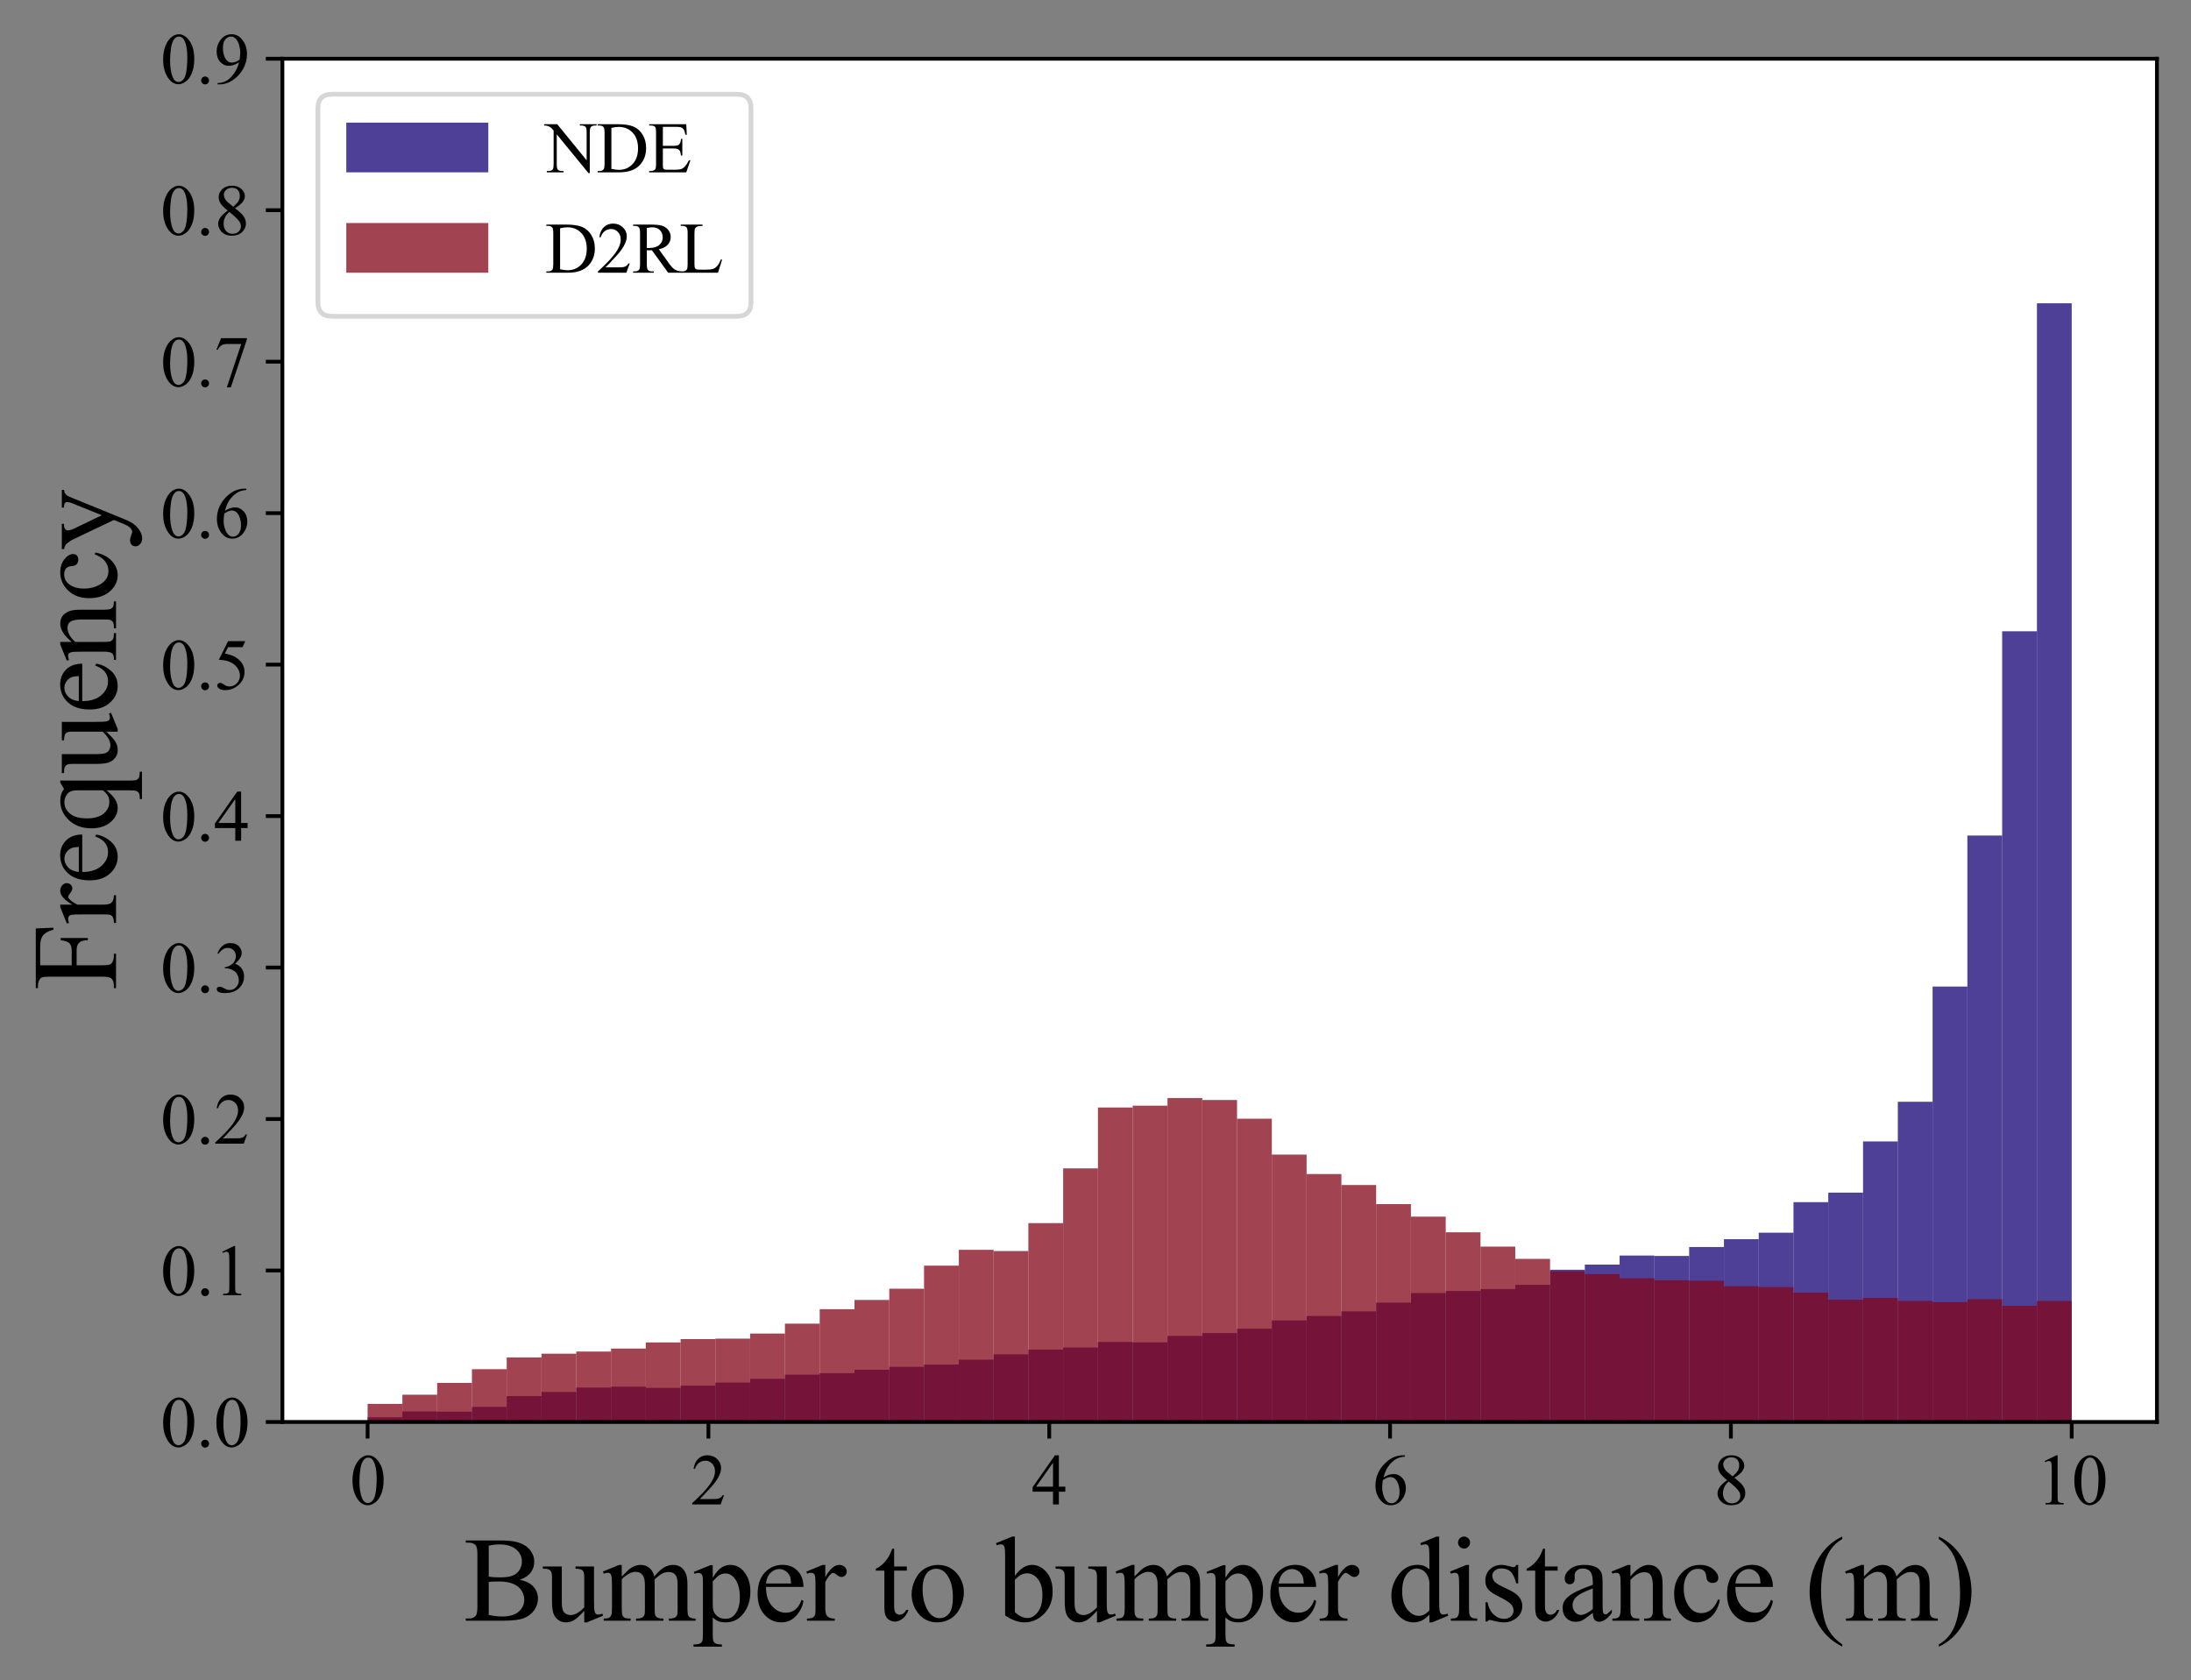 <?xml version="1.0" encoding="utf-8" standalone="no"?>
<!DOCTYPE svg PUBLIC "-//W3C//DTD SVG 1.1//EN"
  "http://www.w3.org/Graphics/SVG/1.1/DTD/svg11.dtd">
<svg xmlns:xlink="http://www.w3.org/1999/xlink" width="462.857pt" height="354.939pt" viewBox="0 0 462.857 354.939" xmlns="http://www.w3.org/2000/svg" version="1.1">
 <rect x="0" y="0" width="462.857" height="354.939" fill="#808080" stroke="none"/>
 <defs>
  <style type="text/css">*{stroke-linejoin: round; stroke-linecap: butt}</style>
 </defs>
 <g id="figure_1">
  <g id="patch_1">
   <path d="M 0 354.939 
L 462.857 354.939 
L 462.857 0 
L 0 0 
L 0 354.939 
z
" style="fill: none"/>
  </g>
  <g id="axes_1">
   <g id="patch_2">
    <path d="M 59.657 300.408 
L 455.657 300.408 
L 455.657 12.408 
L 59.657 12.408 
z
" style="fill: #ffffff"/>
   </g>
   <g id="patch_3">
    <path d="M 77.657 300.408 
L 85.004 300.408 
L 85.004 299.416 
L 77.657 299.416 
z
" clip-path="url(#p01ef41166e)" style="fill: #130074; opacity: 0.75"/>
   </g>
   <g id="patch_4">
    <path d="M 85.004 300.408 
L 92.351 300.408 
L 92.351 298.173 
L 85.004 298.173 
z
" clip-path="url(#p01ef41166e)" style="fill: #130074; opacity: 0.75"/>
   </g>
   <g id="patch_5">
    <path d="M 92.351 300.408 
L 99.698 300.408 
L 99.698 298.225 
L 92.351 298.225 
z
" clip-path="url(#p01ef41166e)" style="fill: #130074; opacity: 0.75"/>
   </g>
   <g id="patch_6">
    <path d="M 99.698 300.408 
L 107.045 300.408 
L 107.045 297.223 
L 99.698 297.223 
z
" clip-path="url(#p01ef41166e)" style="fill: #130074; opacity: 0.75"/>
   </g>
   <g id="patch_7">
    <path d="M 107.045 300.408 
L 114.392 300.408 
L 114.392 294.935 
L 107.045 294.935 
z
" clip-path="url(#p01ef41166e)" style="fill: #130074; opacity: 0.75"/>
   </g>
   <g id="patch_8">
    <path d="M 114.392 300.408 
L 121.739 300.408 
L 121.739 294.079 
L 114.392 294.079 
z
" clip-path="url(#p01ef41166e)" style="fill: #130074; opacity: 0.75"/>
   </g>
   <g id="patch_9">
    <path d="M 121.739 300.408 
L 129.086 300.408 
L 129.086 293.139 
L 121.739 293.139 
z
" clip-path="url(#p01ef41166e)" style="fill: #130074; opacity: 0.75"/>
   </g>
   <g id="patch_10">
    <path d="M 129.086 300.408 
L 136.433 300.408 
L 136.433 292.941 
L 129.086 292.941 
z
" clip-path="url(#p01ef41166e)" style="fill: #130074; opacity: 0.75"/>
   </g>
   <g id="patch_11">
    <path d="M 136.433 300.408 
L 143.779 300.408 
L 143.779 293.202 
L 136.433 293.202 
z
" clip-path="url(#p01ef41166e)" style="fill: #130074; opacity: 0.75"/>
   </g>
   <g id="patch_12">
    <path d="M 143.779 300.408 
L 151.126 300.408 
L 151.126 292.732 
L 143.779 292.732 
z
" clip-path="url(#p01ef41166e)" style="fill: #130074; opacity: 0.75"/>
   </g>
   <g id="patch_13">
    <path d="M 151.126 300.408 
L 158.473 300.408 
L 158.473 292.084 
L 151.126 292.084 
z
" clip-path="url(#p01ef41166e)" style="fill: #130074; opacity: 0.75"/>
   </g>
   <g id="patch_14">
    <path d="M 158.473 300.408 
L 165.82 300.408 
L 165.82 291.291 
L 158.473 291.291 
z
" clip-path="url(#p01ef41166e)" style="fill: #130074; opacity: 0.75"/>
   </g>
   <g id="patch_15">
    <path d="M 165.82 300.408 
L 173.167 300.408 
L 173.167 290.413 
L 165.82 290.413 
z
" clip-path="url(#p01ef41166e)" style="fill: #130074; opacity: 0.75"/>
   </g>
   <g id="patch_16">
    <path d="M 173.167 300.408 
L 180.514 300.408 
L 180.514 290.11 
L 173.167 290.11 
z
" clip-path="url(#p01ef41166e)" style="fill: #130074; opacity: 0.75"/>
   </g>
   <g id="patch_17">
    <path d="M 180.514 300.408 
L 187.861 300.408 
L 187.861 289.379 
L 180.514 289.379 
z
" clip-path="url(#p01ef41166e)" style="fill: #130074; opacity: 0.75"/>
   </g>
   <g id="patch_18">
    <path d="M 187.861 300.408 
L 195.208 300.408 
L 195.208 288.763 
L 187.861 288.763 
z
" clip-path="url(#p01ef41166e)" style="fill: #130074; opacity: 0.75"/>
   </g>
   <g id="patch_19">
    <path d="M 195.208 300.408 
L 202.555 300.408 
L 202.555 288.283 
L 195.208 288.283 
z
" clip-path="url(#p01ef41166e)" style="fill: #130074; opacity: 0.75"/>
   </g>
   <g id="patch_20">
    <path d="M 202.555 300.408 
L 209.902 300.408 
L 209.902 287.238 
L 202.555 287.238 
z
" clip-path="url(#p01ef41166e)" style="fill: #130074; opacity: 0.75"/>
   </g>
   <g id="patch_21">
    <path d="M 209.902 300.408 
L 217.249 300.408 
L 217.249 286.121 
L 209.902 286.121 
z
" clip-path="url(#p01ef41166e)" style="fill: #130074; opacity: 0.75"/>
   </g>
   <g id="patch_22">
    <path d="M 217.249 300.408 
L 224.596 300.408 
L 224.596 285.118 
L 217.249 285.118 
z
" clip-path="url(#p01ef41166e)" style="fill: #130074; opacity: 0.75"/>
   </g>
   <g id="patch_23">
    <path d="M 224.596 300.408 
L 231.943 300.408 
L 231.943 284.68 
L 224.596 284.68 
z
" clip-path="url(#p01ef41166e)" style="fill: #130074; opacity: 0.75"/>
   </g>
   <g id="patch_24">
    <path d="M 231.943 300.408 
L 239.29 300.408 
L 239.29 283.521 
L 231.943 283.521 
z
" clip-path="url(#p01ef41166e)" style="fill: #130074; opacity: 0.75"/>
   </g>
   <g id="patch_25">
    <path d="M 239.29 300.408 
L 246.637 300.408 
L 246.637 283.594 
L 239.29 283.594 
z
" clip-path="url(#p01ef41166e)" style="fill: #130074; opacity: 0.75"/>
   </g>
   <g id="patch_26">
    <path d="M 246.637 300.408 
L 253.984 300.408 
L 253.984 282.226 
L 246.637 282.226 
z
" clip-path="url(#p01ef41166e)" style="fill: #130074; opacity: 0.75"/>
   </g>
   <g id="patch_27">
    <path d="M 253.984 300.408 
L 261.331 300.408 
L 261.331 281.63 
L 253.984 281.63 
z
" clip-path="url(#p01ef41166e)" style="fill: #130074; opacity: 0.75"/>
   </g>
   <g id="patch_28">
    <path d="M 261.331 300.408 
L 268.677 300.408 
L 268.677 280.701 
L 261.331 280.701 
z
" clip-path="url(#p01ef41166e)" style="fill: #130074; opacity: 0.75"/>
   </g>
   <g id="patch_29">
    <path d="M 268.677 300.408 
L 276.024 300.408 
L 276.024 278.957 
L 268.677 278.957 
z
" clip-path="url(#p01ef41166e)" style="fill: #130074; opacity: 0.75"/>
   </g>
   <g id="patch_30">
    <path d="M 276.024 300.408 
L 283.371 300.408 
L 283.371 278.027 
L 276.024 278.027 
z
" clip-path="url(#p01ef41166e)" style="fill: #130074; opacity: 0.75"/>
   </g>
   <g id="patch_31">
    <path d="M 283.371 300.408 
L 290.718 300.408 
L 290.718 277.035 
L 283.371 277.035 
z
" clip-path="url(#p01ef41166e)" style="fill: #130074; opacity: 0.75"/>
   </g>
   <g id="patch_32">
    <path d="M 290.718 300.408 
L 298.065 300.408 
L 298.065 275.197 
L 290.718 275.197 
z
" clip-path="url(#p01ef41166e)" style="fill: #130074; opacity: 0.75"/>
   </g>
   <g id="patch_33">
    <path d="M 298.065 300.408 
L 305.412 300.408 
L 305.412 273.171 
L 298.065 273.171 
z
" clip-path="url(#p01ef41166e)" style="fill: #130074; opacity: 0.75"/>
   </g>
   <g id="patch_34">
    <path d="M 305.412 300.408 
L 312.759 300.408 
L 312.759 272.743 
L 305.412 272.743 
z
" clip-path="url(#p01ef41166e)" style="fill: #130074; opacity: 0.75"/>
   </g>
   <g id="patch_35">
    <path d="M 312.759 300.408 
L 320.106 300.408 
L 320.106 272.335 
L 312.759 272.335 
z
" clip-path="url(#p01ef41166e)" style="fill: #130074; opacity: 0.75"/>
   </g>
   <g id="patch_36">
    <path d="M 320.106 300.408 
L 327.453 300.408 
L 327.453 271.448 
L 320.106 271.448 
z
" clip-path="url(#p01ef41166e)" style="fill: #130074; opacity: 0.75"/>
   </g>
   <g id="patch_37">
    <path d="M 327.453 300.408 
L 334.8 300.408 
L 334.8 268.252 
L 327.453 268.252 
z
" clip-path="url(#p01ef41166e)" style="fill: #130074; opacity: 0.75"/>
   </g>
   <g id="patch_38">
    <path d="M 334.8 300.408 
L 342.147 300.408 
L 342.147 267.166 
L 334.8 267.166 
z
" clip-path="url(#p01ef41166e)" style="fill: #130074; opacity: 0.75"/>
   </g>
   <g id="patch_39">
    <path d="M 342.147 300.408 
L 349.494 300.408 
L 349.494 265.244 
L 342.147 265.244 
z
" clip-path="url(#p01ef41166e)" style="fill: #130074; opacity: 0.75"/>
   </g>
   <g id="patch_40">
    <path d="M 349.494 300.408 
L 356.841 300.408 
L 356.841 265.338 
L 349.494 265.338 
z
" clip-path="url(#p01ef41166e)" style="fill: #130074; opacity: 0.75"/>
   </g>
   <g id="patch_41">
    <path d="M 356.841 300.408 
L 364.188 300.408 
L 364.188 263.448 
L 356.841 263.448 
z
" clip-path="url(#p01ef41166e)" style="fill: #130074; opacity: 0.75"/>
   </g>
   <g id="patch_42">
    <path d="M 364.188 300.408 
L 371.535 300.408 
L 371.535 261.787 
L 364.188 261.787 
z
" clip-path="url(#p01ef41166e)" style="fill: #130074; opacity: 0.75"/>
   </g>
   <g id="patch_43">
    <path d="M 371.535 300.408 
L 378.882 300.408 
L 378.882 260.419 
L 371.535 260.419 
z
" clip-path="url(#p01ef41166e)" style="fill: #130074; opacity: 0.75"/>
   </g>
   <g id="patch_44">
    <path d="M 378.882 300.408 
L 386.228 300.408 
L 386.228 253.965 
L 378.882 253.965 
z
" clip-path="url(#p01ef41166e)" style="fill: #130074; opacity: 0.75"/>
   </g>
   <g id="patch_45">
    <path d="M 386.228 300.408 
L 393.575 300.408 
L 393.575 251.96 
L 386.228 251.96 
z
" clip-path="url(#p01ef41166e)" style="fill: #130074; opacity: 0.75"/>
   </g>
   <g id="patch_46">
    <path d="M 393.575 300.408 
L 400.922 300.408 
L 400.922 241.14 
L 393.575 241.14 
z
" clip-path="url(#p01ef41166e)" style="fill: #130074; opacity: 0.75"/>
   </g>
   <g id="patch_47">
    <path d="M 400.922 300.408 
L 408.269 300.408 
L 408.269 232.765 
L 400.922 232.765 
z
" clip-path="url(#p01ef41166e)" style="fill: #130074; opacity: 0.75"/>
   </g>
   <g id="patch_48">
    <path d="M 408.269 300.408 
L 415.616 300.408 
L 415.616 208.421 
L 408.269 208.421 
z
" clip-path="url(#p01ef41166e)" style="fill: #130074; opacity: 0.75"/>
   </g>
   <g id="patch_49">
    <path d="M 415.616 300.408 
L 422.963 300.408 
L 422.963 176.516 
L 415.616 176.516 
z
" clip-path="url(#p01ef41166e)" style="fill: #130074; opacity: 0.75"/>
   </g>
   <g id="patch_50">
    <path d="M 422.963 300.408 
L 430.31 300.408 
L 430.31 133.363 
L 422.963 133.363 
z
" clip-path="url(#p01ef41166e)" style="fill: #130074; opacity: 0.75"/>
   </g>
   <g id="patch_51">
    <path d="M 430.31 300.408 
L 437.657 300.408 
L 437.657 64.069 
L 430.31 64.069 
z
" clip-path="url(#p01ef41166e)" style="fill: #130074; opacity: 0.75"/>
   </g>
   <g id="patch_52">
    <path d="M 77.657 300.408 
L 85.004 300.408 
L 85.004 296.585 
L 77.657 296.585 
z
" clip-path="url(#p01ef41166e)" style="fill: #830518; opacity: 0.75"/>
   </g>
   <g id="patch_53">
    <path d="M 85.004 300.408 
L 92.351 300.408 
L 92.351 294.651 
L 85.004 294.651 
z
" clip-path="url(#p01ef41166e)" style="fill: #830518; opacity: 0.75"/>
   </g>
   <g id="patch_54">
    <path d="M 92.351 300.408 
L 99.698 300.408 
L 99.698 292.153 
L 92.351 292.153 
z
" clip-path="url(#p01ef41166e)" style="fill: #830518; opacity: 0.75"/>
   </g>
   <g id="patch_55">
    <path d="M 99.698 300.408 
L 107.045 300.408 
L 107.045 289.259 
L 99.698 289.259 
z
" clip-path="url(#p01ef41166e)" style="fill: #830518; opacity: 0.75"/>
   </g>
   <g id="patch_56">
    <path d="M 107.045 300.408 
L 114.392 300.408 
L 114.392 286.775 
L 107.045 286.775 
z
" clip-path="url(#p01ef41166e)" style="fill: #830518; opacity: 0.75"/>
   </g>
   <g id="patch_57">
    <path d="M 114.392 300.408 
L 121.739 300.408 
L 121.739 285.979 
L 114.392 285.979 
z
" clip-path="url(#p01ef41166e)" style="fill: #830518; opacity: 0.75"/>
   </g>
   <g id="patch_58">
    <path d="M 121.739 300.408 
L 129.086 300.408 
L 129.086 285.523 
L 121.739 285.523 
z
" clip-path="url(#p01ef41166e)" style="fill: #830518; opacity: 0.75"/>
   </g>
   <g id="patch_59">
    <path d="M 129.086 300.408 
L 136.433 300.408 
L 136.433 284.894 
L 129.086 284.894 
z
" clip-path="url(#p01ef41166e)" style="fill: #830518; opacity: 0.75"/>
   </g>
   <g id="patch_60">
    <path d="M 136.433 300.408 
L 143.779 300.408 
L 143.779 283.606 
L 136.433 283.606 
z
" clip-path="url(#p01ef41166e)" style="fill: #830518; opacity: 0.75"/>
   </g>
   <g id="patch_61">
    <path d="M 143.779 300.408 
L 151.126 300.408 
L 151.126 282.904 
L 143.779 282.904 
z
" clip-path="url(#p01ef41166e)" style="fill: #830518; opacity: 0.75"/>
   </g>
   <g id="patch_62">
    <path d="M 151.126 300.408 
L 158.473 300.408 
L 158.473 282.797 
L 151.126 282.797 
z
" clip-path="url(#p01ef41166e)" style="fill: #830518; opacity: 0.75"/>
   </g>
   <g id="patch_63">
    <path d="M 158.473 300.408 
L 165.82 300.408 
L 165.82 281.732 
L 158.473 281.732 
z
" clip-path="url(#p01ef41166e)" style="fill: #830518; opacity: 0.75"/>
   </g>
   <g id="patch_64">
    <path d="M 165.82 300.408 
L 173.167 300.408 
L 173.167 279.634 
L 165.82 279.634 
z
" clip-path="url(#p01ef41166e)" style="fill: #830518; opacity: 0.75"/>
   </g>
   <g id="patch_65">
    <path d="M 173.167 300.408 
L 180.514 300.408 
L 180.514 276.573 
L 173.167 276.573 
z
" clip-path="url(#p01ef41166e)" style="fill: #830518; opacity: 0.75"/>
   </g>
   <g id="patch_66">
    <path d="M 180.514 300.408 
L 187.861 300.408 
L 187.861 274.628 
L 180.514 274.628 
z
" clip-path="url(#p01ef41166e)" style="fill: #830518; opacity: 0.75"/>
   </g>
   <g id="patch_67">
    <path d="M 187.861 300.408 
L 195.208 300.408 
L 195.208 272.264 
L 187.861 272.264 
z
" clip-path="url(#p01ef41166e)" style="fill: #830518; opacity: 0.75"/>
   </g>
   <g id="patch_68">
    <path d="M 195.208 300.408 
L 202.555 300.408 
L 202.555 267.382 
L 195.208 267.382 
z
" clip-path="url(#p01ef41166e)" style="fill: #830518; opacity: 0.75"/>
   </g>
   <g id="patch_69">
    <path d="M 202.555 300.408 
L 209.902 300.408 
L 209.902 264.036 
L 202.555 264.036 
z
" clip-path="url(#p01ef41166e)" style="fill: #830518; opacity: 0.75"/>
   </g>
   <g id="patch_70">
    <path d="M 209.902 300.408 
L 217.249 300.408 
L 217.249 264.299 
L 209.902 264.299 
z
" clip-path="url(#p01ef41166e)" style="fill: #830518; opacity: 0.75"/>
   </g>
   <g id="patch_71">
    <path d="M 217.249 300.408 
L 224.596 300.408 
L 224.596 258.392 
L 217.249 258.392 
z
" clip-path="url(#p01ef41166e)" style="fill: #830518; opacity: 0.75"/>
   </g>
   <g id="patch_72">
    <path d="M 224.596 300.408 
L 231.943 300.408 
L 231.943 246.827 
L 224.596 246.827 
z
" clip-path="url(#p01ef41166e)" style="fill: #830518; opacity: 0.75"/>
   </g>
   <g id="patch_73">
    <path d="M 231.943 300.408 
L 239.29 300.408 
L 239.29 233.976 
L 231.943 233.976 
z
" clip-path="url(#p01ef41166e)" style="fill: #830518; opacity: 0.75"/>
   </g>
   <g id="patch_74">
    <path d="M 239.29 300.408 
L 246.637 300.408 
L 246.637 233.586 
L 239.29 233.586 
z
" clip-path="url(#p01ef41166e)" style="fill: #830518; opacity: 0.75"/>
   </g>
   <g id="patch_75">
    <path d="M 246.637 300.408 
L 253.984 300.408 
L 253.984 231.973 
L 246.637 231.973 
z
" clip-path="url(#p01ef41166e)" style="fill: #830518; opacity: 0.75"/>
   </g>
   <g id="patch_76">
    <path d="M 253.984 300.408 
L 261.331 300.408 
L 261.331 232.386 
L 253.984 232.386 
z
" clip-path="url(#p01ef41166e)" style="fill: #830518; opacity: 0.75"/>
   </g>
   <g id="patch_77">
    <path d="M 261.331 300.408 
L 268.677 300.408 
L 268.677 236.346 
L 261.331 236.346 
z
" clip-path="url(#p01ef41166e)" style="fill: #830518; opacity: 0.75"/>
   </g>
   <g id="patch_78">
    <path d="M 268.677 300.408 
L 276.024 300.408 
L 276.024 243.923 
L 268.677 243.923 
z
" clip-path="url(#p01ef41166e)" style="fill: #830518; opacity: 0.75"/>
   </g>
   <g id="patch_79">
    <path d="M 276.024 300.408 
L 283.371 300.408 
L 283.371 248.033 
L 276.024 248.033 
z
" clip-path="url(#p01ef41166e)" style="fill: #830518; opacity: 0.75"/>
   </g>
   <g id="patch_80">
    <path d="M 283.371 300.408 
L 290.718 300.408 
L 290.718 250.346 
L 283.371 250.346 
z
" clip-path="url(#p01ef41166e)" style="fill: #830518; opacity: 0.75"/>
   </g>
   <g id="patch_81">
    <path d="M 290.718 300.408 
L 298.065 300.408 
L 298.065 254.388 
L 290.718 254.388 
z
" clip-path="url(#p01ef41166e)" style="fill: #830518; opacity: 0.75"/>
   </g>
   <g id="patch_82">
    <path d="M 298.065 300.408 
L 305.412 300.408 
L 305.412 257.029 
L 298.065 257.029 
z
" clip-path="url(#p01ef41166e)" style="fill: #830518; opacity: 0.75"/>
   </g>
   <g id="patch_83">
    <path d="M 305.412 300.408 
L 312.759 300.408 
L 312.759 260.337 
L 305.412 260.337 
z
" clip-path="url(#p01ef41166e)" style="fill: #830518; opacity: 0.75"/>
   </g>
   <g id="patch_84">
    <path d="M 312.759 300.408 
L 320.106 300.408 
L 320.106 263.358 
L 312.759 263.358 
z
" clip-path="url(#p01ef41166e)" style="fill: #830518; opacity: 0.75"/>
   </g>
   <g id="patch_85">
    <path d="M 320.106 300.408 
L 327.453 300.408 
L 327.453 265.947 
L 320.106 265.947 
z
" clip-path="url(#p01ef41166e)" style="fill: #830518; opacity: 0.75"/>
   </g>
   <g id="patch_86">
    <path d="M 327.453 300.408 
L 334.8 300.408 
L 334.8 268.563 
L 327.453 268.563 
z
" clip-path="url(#p01ef41166e)" style="fill: #830518; opacity: 0.75"/>
   </g>
   <g id="patch_87">
    <path d="M 334.8 300.408 
L 342.147 300.408 
L 342.147 269.166 
L 334.8 269.166 
z
" clip-path="url(#p01ef41166e)" style="fill: #830518; opacity: 0.75"/>
   </g>
   <g id="patch_88">
    <path d="M 342.147 300.408 
L 349.494 300.408 
L 349.494 270.055 
L 342.147 270.055 
z
" clip-path="url(#p01ef41166e)" style="fill: #830518; opacity: 0.75"/>
   </g>
   <g id="patch_89">
    <path d="M 349.494 300.408 
L 356.841 300.408 
L 356.841 270.473 
L 349.494 270.473 
z
" clip-path="url(#p01ef41166e)" style="fill: #830518; opacity: 0.75"/>
   </g>
   <g id="patch_90">
    <path d="M 356.841 300.408 
L 364.188 300.408 
L 364.188 270.562 
L 356.841 270.562 
z
" clip-path="url(#p01ef41166e)" style="fill: #830518; opacity: 0.75"/>
   </g>
   <g id="patch_91">
    <path d="M 364.188 300.408 
L 371.535 300.408 
L 371.535 271.74 
L 364.188 271.74 
z
" clip-path="url(#p01ef41166e)" style="fill: #830518; opacity: 0.75"/>
   </g>
   <g id="patch_92">
    <path d="M 371.535 300.408 
L 378.882 300.408 
L 378.882 271.916 
L 371.535 271.916 
z
" clip-path="url(#p01ef41166e)" style="fill: #830518; opacity: 0.75"/>
   </g>
   <g id="patch_93">
    <path d="M 378.882 300.408 
L 386.228 300.408 
L 386.228 273.083 
L 378.882 273.083 
z
" clip-path="url(#p01ef41166e)" style="fill: #830518; opacity: 0.75"/>
   </g>
   <g id="patch_94">
    <path d="M 386.228 300.408 
L 393.575 300.408 
L 393.575 274.593 
L 386.228 274.593 
z
" clip-path="url(#p01ef41166e)" style="fill: #830518; opacity: 0.75"/>
   </g>
   <g id="patch_95">
    <path d="M 393.575 300.408 
L 400.922 300.408 
L 400.922 274.205 
L 393.575 274.205 
z
" clip-path="url(#p01ef41166e)" style="fill: #830518; opacity: 0.75"/>
   </g>
   <g id="patch_96">
    <path d="M 400.922 300.408 
L 408.269 300.408 
L 408.269 274.838 
L 400.922 274.838 
z
" clip-path="url(#p01ef41166e)" style="fill: #830518; opacity: 0.75"/>
   </g>
   <g id="patch_97">
    <path d="M 408.269 300.408 
L 415.616 300.408 
L 415.616 275.085 
L 408.269 275.085 
z
" clip-path="url(#p01ef41166e)" style="fill: #830518; opacity: 0.75"/>
   </g>
   <g id="patch_98">
    <path d="M 415.616 300.408 
L 422.963 300.408 
L 422.963 274.484 
L 415.616 274.484 
z
" clip-path="url(#p01ef41166e)" style="fill: #830518; opacity: 0.75"/>
   </g>
   <g id="patch_99">
    <path d="M 422.963 300.408 
L 430.31 300.408 
L 430.31 275.866 
L 422.963 275.866 
z
" clip-path="url(#p01ef41166e)" style="fill: #830518; opacity: 0.75"/>
   </g>
   <g id="patch_100">
    <path d="M 430.31 300.408 
L 437.657 300.408 
L 437.657 274.832 
L 430.31 274.832 
z
" clip-path="url(#p01ef41166e)" style="fill: #830518; opacity: 0.75"/>
   </g>
   <g id="matplotlib.axis_1">
    <g id="xtick_1">
     <g id="line2d_1">
      <defs>
       <path id="m0da7aae903" d="M 0 0 
L 0 3.5 
" style="stroke: #000000; stroke-width: 0.8"/>
      </defs>
      <g>
       <use xlink:href="#m0da7aae903" x="77.657" y="300.408" style="stroke: #000000; stroke-width: 0.8"/>
      </g>
     </g>
     <g id="text_1">
      <!-- 0 -->
      <g transform="translate(73.907 317.823)scale(0.15 -0.15)">
       <defs>
        <path id="TimesNewRomanPSMT-30" d="M 231 2094 
Q 231 2819 450 3342 
Q 669 3866 1031 4122 
Q 1313 4325 1613 4325 
Q 2100 4325 2488 3828 
Q 2972 3213 2972 2159 
Q 2972 1422 2759 906 
Q 2547 391 2217 158 
Q 1888 -75 1581 -75 
Q 975 -75 572 641 
Q 231 1244 231 2094 
z
M 844 2016 
Q 844 1141 1059 588 
Q 1238 122 1591 122 
Q 1759 122 1940 273 
Q 2122 425 2216 781 
Q 2359 1319 2359 2297 
Q 2359 3022 2209 3506 
Q 2097 3866 1919 4016 
Q 1791 4119 1609 4119 
Q 1397 4119 1231 3928 
Q 1006 3669 925 3112 
Q 844 2556 844 2016 
z
" transform="scale(0.016)"/>
       </defs>
       <use xlink:href="#TimesNewRomanPSMT-30"/>
      </g>
     </g>
    </g>
    <g id="xtick_2">
     <g id="line2d_2">
      <g>
       <use xlink:href="#m0da7aae903" x="149.657" y="300.408" style="stroke: #000000; stroke-width: 0.8"/>
      </g>
     </g>
     <g id="text_2">
      <!-- 2 -->
      <g transform="translate(145.907 317.823)scale(0.15 -0.15)">
       <defs>
        <path id="TimesNewRomanPSMT-32" d="M 2934 816 
L 2638 0 
L 138 0 
L 138 116 
Q 1241 1122 1691 1759 
Q 2141 2397 2141 2925 
Q 2141 3328 1894 3587 
Q 1647 3847 1303 3847 
Q 991 3847 742 3664 
Q 494 3481 375 3128 
L 259 3128 
Q 338 3706 661 4015 
Q 984 4325 1469 4325 
Q 1984 4325 2329 3994 
Q 2675 3663 2675 3213 
Q 2675 2891 2525 2569 
Q 2294 2063 1775 1497 
Q 997 647 803 472 
L 1909 472 
Q 2247 472 2383 497 
Q 2519 522 2628 598 
Q 2738 675 2819 816 
L 2934 816 
z
" transform="scale(0.016)"/>
       </defs>
       <use xlink:href="#TimesNewRomanPSMT-32"/>
      </g>
     </g>
    </g>
    <g id="xtick_3">
     <g id="line2d_3">
      <g>
       <use xlink:href="#m0da7aae903" x="221.657" y="300.408" style="stroke: #000000; stroke-width: 0.8"/>
      </g>
     </g>
     <g id="text_3">
      <!-- 4 -->
      <g transform="translate(217.907 317.823)scale(0.15 -0.15)">
       <defs>
        <path id="TimesNewRomanPSMT-34" d="M 2978 1563 
L 2978 1119 
L 2409 1119 
L 2409 0 
L 1894 0 
L 1894 1119 
L 100 1119 
L 100 1519 
L 2066 4325 
L 2409 4325 
L 2409 1563 
L 2978 1563 
z
M 1894 1563 
L 1894 3666 
L 406 1563 
L 1894 1563 
z
" transform="scale(0.016)"/>
       </defs>
       <use xlink:href="#TimesNewRomanPSMT-34"/>
      </g>
     </g>
    </g>
    <g id="xtick_4">
     <g id="line2d_4">
      <g>
       <use xlink:href="#m0da7aae903" x="293.657" y="300.408" style="stroke: #000000; stroke-width: 0.8"/>
      </g>
     </g>
     <g id="text_4">
      <!-- 6 -->
      <g transform="translate(289.907 317.823)scale(0.15 -0.15)">
       <defs>
        <path id="TimesNewRomanPSMT-36" d="M 2869 4325 
L 2869 4209 
Q 2456 4169 2195 4045 
Q 1934 3922 1679 3669 
Q 1425 3416 1258 3105 
Q 1091 2794 978 2366 
Q 1428 2675 1881 2675 
Q 2316 2675 2634 2325 
Q 2953 1975 2953 1425 
Q 2953 894 2631 456 
Q 2244 -75 1606 -75 
Q 1172 -75 869 213 
Q 275 772 275 1663 
Q 275 2231 503 2743 
Q 731 3256 1154 3653 
Q 1578 4050 1965 4187 
Q 2353 4325 2688 4325 
L 2869 4325 
z
M 925 2138 
Q 869 1716 869 1456 
Q 869 1156 980 804 
Q 1091 453 1309 247 
Q 1469 100 1697 100 
Q 1969 100 2183 356 
Q 2397 613 2397 1088 
Q 2397 1622 2184 2012 
Q 1972 2403 1581 2403 
Q 1463 2403 1327 2353 
Q 1191 2303 925 2138 
z
" transform="scale(0.016)"/>
       </defs>
       <use xlink:href="#TimesNewRomanPSMT-36"/>
      </g>
     </g>
    </g>
    <g id="xtick_5">
     <g id="line2d_5">
      <g>
       <use xlink:href="#m0da7aae903" x="365.657" y="300.408" style="stroke: #000000; stroke-width: 0.8"/>
      </g>
     </g>
     <g id="text_5">
      <!-- 8 -->
      <g transform="translate(361.907 317.823)scale(0.15 -0.15)">
       <defs>
        <path id="TimesNewRomanPSMT-38" d="M 1228 2134 
Q 725 2547 579 2797 
Q 434 3047 434 3316 
Q 434 3728 753 4026 
Q 1072 4325 1600 4325 
Q 2113 4325 2425 4047 
Q 2738 3769 2738 3413 
Q 2738 3175 2569 2928 
Q 2400 2681 1866 2347 
Q 2416 1922 2594 1678 
Q 2831 1359 2831 1006 
Q 2831 559 2490 242 
Q 2150 -75 1597 -75 
Q 994 -75 656 303 
Q 388 606 388 966 
Q 388 1247 577 1523 
Q 766 1800 1228 2134 
z
M 1719 2469 
Q 2094 2806 2194 3001 
Q 2294 3197 2294 3444 
Q 2294 3772 2109 3958 
Q 1925 4144 1606 4144 
Q 1288 4144 1088 3959 
Q 888 3775 888 3528 
Q 888 3366 970 3203 
Q 1053 3041 1206 2894 
L 1719 2469 
z
M 1375 2016 
Q 1116 1797 991 1539 
Q 866 1281 866 981 
Q 866 578 1086 336 
Q 1306 94 1647 94 
Q 1984 94 2187 284 
Q 2391 475 2391 747 
Q 2391 972 2272 1150 
Q 2050 1481 1375 2016 
z
" transform="scale(0.016)"/>
       </defs>
       <use xlink:href="#TimesNewRomanPSMT-38"/>
      </g>
     </g>
    </g>
    <g id="xtick_6">
     <g id="line2d_6">
      <g>
       <use xlink:href="#m0da7aae903" x="437.657" y="300.408" style="stroke: #000000; stroke-width: 0.8"/>
      </g>
     </g>
     <g id="text_6">
      <!-- 10 -->
      <g transform="translate(430.157 317.823)scale(0.15 -0.15)">
       <defs>
        <path id="TimesNewRomanPSMT-31" d="M 750 3822 
L 1781 4325 
L 1884 4325 
L 1884 747 
Q 1884 391 1914 303 
Q 1944 216 2037 169 
Q 2131 122 2419 116 
L 2419 0 
L 825 0 
L 825 116 
Q 1125 122 1212 167 
Q 1300 213 1334 289 
Q 1369 366 1369 747 
L 1369 3034 
Q 1369 3497 1338 3628 
Q 1316 3728 1258 3775 
Q 1200 3822 1119 3822 
Q 1003 3822 797 3725 
L 750 3822 
z
" transform="scale(0.016)"/>
       </defs>
       <use xlink:href="#TimesNewRomanPSMT-31"/>
       <use xlink:href="#TimesNewRomanPSMT-30" x="50"/>
      </g>
     </g>
    </g>
    <g id="text_7">
     <!-- Bumper to bumper distance (m) -->
     <g transform="translate(97.975 342.391)scale(0.25 -0.25)">
      <defs>
       <path id="TimesNewRomanPSMT-42" d="M 2956 2163 
Q 3397 2069 3616 1863 
Q 3919 1575 3919 1159 
Q 3919 844 3719 555 
Q 3519 266 3170 133 
Q 2822 0 2106 0 
L 106 0 
L 106 116 
L 266 116 
Q 531 116 647 284 
Q 719 394 719 750 
L 719 3488 
Q 719 3881 628 3984 
Q 506 4122 266 4122 
L 106 4122 
L 106 4238 
L 1938 4238 
Q 2450 4238 2759 4163 
Q 3228 4050 3475 3764 
Q 3722 3478 3722 3106 
Q 3722 2788 3528 2536 
Q 3334 2284 2956 2163 
z
M 1319 2331 
Q 1434 2309 1582 2298 
Q 1731 2288 1909 2288 
Q 2366 2288 2595 2386 
Q 2825 2484 2947 2687 
Q 3069 2891 3069 3131 
Q 3069 3503 2766 3765 
Q 2463 4028 1881 4028 
Q 1569 4028 1319 3959 
L 1319 2331 
z
M 1319 306 
Q 1681 222 2034 222 
Q 2600 222 2897 476 
Q 3194 731 3194 1106 
Q 3194 1353 3059 1581 
Q 2925 1809 2622 1940 
Q 2319 2072 1872 2072 
Q 1678 2072 1540 2065 
Q 1403 2059 1319 2044 
L 1319 306 
z
" transform="scale(0.016)"/>
       <path id="TimesNewRomanPSMT-75" d="M 2709 2863 
L 2709 1128 
Q 2709 631 2732 520 
Q 2756 409 2807 365 
Q 2859 322 2928 322 
Q 3025 322 3147 375 
L 3191 266 
L 2334 -88 
L 2194 -88 
L 2194 519 
Q 1825 119 1631 15 
Q 1438 -88 1222 -88 
Q 981 -88 804 51 
Q 628 191 559 409 
Q 491 628 491 1028 
L 491 2306 
Q 491 2509 447 2587 
Q 403 2666 317 2708 
Q 231 2750 6 2747 
L 6 2863 
L 1009 2863 
L 1009 947 
Q 1009 547 1148 422 
Q 1288 297 1484 297 
Q 1619 297 1789 381 
Q 1959 466 2194 703 
L 2194 2325 
Q 2194 2569 2105 2655 
Q 2016 2741 1734 2747 
L 1734 2863 
L 2709 2863 
z
" transform="scale(0.016)"/>
       <path id="TimesNewRomanPSMT-6d" d="M 1050 2338 
Q 1363 2650 1419 2697 
Q 1559 2816 1721 2881 
Q 1884 2947 2044 2947 
Q 2313 2947 2506 2790 
Q 2700 2634 2766 2338 
Q 3088 2713 3309 2830 
Q 3531 2947 3766 2947 
Q 3994 2947 4170 2830 
Q 4347 2713 4450 2447 
Q 4519 2266 4519 1878 
L 4519 647 
Q 4519 378 4559 278 
Q 4591 209 4675 161 
Q 4759 113 4950 113 
L 4950 0 
L 3538 0 
L 3538 113 
L 3597 113 
Q 3781 113 3884 184 
Q 3956 234 3988 344 
Q 4000 397 4000 647 
L 4000 1878 
Q 4000 2228 3916 2372 
Q 3794 2572 3525 2572 
Q 3359 2572 3192 2489 
Q 3025 2406 2788 2181 
L 2781 2147 
L 2788 2013 
L 2788 647 
Q 2788 353 2820 281 
Q 2853 209 2943 161 
Q 3034 113 3253 113 
L 3253 0 
L 1806 0 
L 1806 113 
Q 2044 113 2133 169 
Q 2222 225 2256 338 
Q 2272 391 2272 647 
L 2272 1878 
Q 2272 2228 2169 2381 
Q 2031 2581 1784 2581 
Q 1616 2581 1450 2491 
Q 1191 2353 1050 2181 
L 1050 647 
Q 1050 366 1089 281 
Q 1128 197 1204 155 
Q 1281 113 1516 113 
L 1516 0 
L 100 0 
L 100 113 
Q 297 113 375 155 
Q 453 197 493 289 
Q 534 381 534 647 
L 534 1741 
Q 534 2213 506 2350 
Q 484 2453 437 2492 
Q 391 2531 309 2531 
Q 222 2531 100 2484 
L 53 2597 
L 916 2947 
L 1050 2947 
L 1050 2338 
z
" transform="scale(0.016)"/>
       <path id="TimesNewRomanPSMT-70" d="M -6 2578 
L 875 2934 
L 994 2934 
L 994 2266 
Q 1216 2644 1439 2795 
Q 1663 2947 1909 2947 
Q 2341 2947 2628 2609 
Q 2981 2197 2981 1534 
Q 2981 794 2556 309 
Q 2206 -88 1675 -88 
Q 1444 -88 1275 -22 
Q 1150 25 994 166 
L 994 -706 
Q 994 -1000 1030 -1079 
Q 1066 -1159 1155 -1206 
Q 1244 -1253 1478 -1253 
L 1478 -1369 
L -22 -1369 
L -22 -1253 
L 56 -1253 
Q 228 -1256 350 -1188 
Q 409 -1153 442 -1076 
Q 475 -1000 475 -688 
L 475 2019 
Q 475 2297 450 2372 
Q 425 2447 370 2484 
Q 316 2522 222 2522 
Q 147 2522 31 2478 
L -6 2578 
z
M 994 2081 
L 994 1013 
Q 994 666 1022 556 
Q 1066 375 1236 237 
Q 1406 100 1666 100 
Q 1978 100 2172 344 
Q 2425 663 2425 1241 
Q 2425 1897 2138 2250 
Q 1938 2494 1663 2494 
Q 1513 2494 1366 2419 
Q 1253 2363 994 2081 
z
" transform="scale(0.016)"/>
       <path id="TimesNewRomanPSMT-65" d="M 681 1784 
Q 678 1147 991 784 
Q 1303 422 1725 422 
Q 2006 422 2214 576 
Q 2422 731 2563 1106 
L 2659 1044 
Q 2594 616 2278 264 
Q 1963 -88 1488 -88 
Q 972 -88 605 314 
Q 238 716 238 1394 
Q 238 2128 614 2539 
Q 991 2950 1559 2950 
Q 2041 2950 2350 2633 
Q 2659 2316 2659 1784 
L 681 1784 
z
M 681 1966 
L 2006 1966 
Q 1991 2241 1941 2353 
Q 1863 2528 1708 2628 
Q 1553 2728 1384 2728 
Q 1125 2728 920 2526 
Q 716 2325 681 1966 
z
" transform="scale(0.016)"/>
       <path id="TimesNewRomanPSMT-72" d="M 1038 2947 
L 1038 2303 
Q 1397 2947 1775 2947 
Q 1947 2947 2059 2842 
Q 2172 2738 2172 2600 
Q 2172 2478 2090 2393 
Q 2009 2309 1897 2309 
Q 1788 2309 1652 2417 
Q 1516 2525 1450 2525 
Q 1394 2525 1328 2463 
Q 1188 2334 1038 2041 
L 1038 669 
Q 1038 431 1097 309 
Q 1138 225 1241 169 
Q 1344 113 1538 113 
L 1538 0 
L 72 0 
L 72 113 
Q 291 113 397 181 
Q 475 231 506 341 
Q 522 394 522 644 
L 522 1753 
Q 522 2253 501 2348 
Q 481 2444 426 2487 
Q 372 2531 291 2531 
Q 194 2531 72 2484 
L 41 2597 
L 906 2947 
L 1038 2947 
z
" transform="scale(0.016)"/>
       <path id="TimesNewRomanPSMT-20" transform="scale(0.016)"/>
       <path id="TimesNewRomanPSMT-74" d="M 1031 3803 
L 1031 2863 
L 1700 2863 
L 1700 2644 
L 1031 2644 
L 1031 788 
Q 1031 509 1111 412 
Q 1191 316 1316 316 
Q 1419 316 1516 380 
Q 1613 444 1666 569 
L 1788 569 
Q 1678 263 1478 108 
Q 1278 -47 1066 -47 
Q 922 -47 784 33 
Q 647 113 581 261 
Q 516 409 516 719 
L 516 2644 
L 63 2644 
L 63 2747 
Q 234 2816 414 2980 
Q 594 3144 734 3369 
Q 806 3488 934 3803 
L 1031 3803 
z
" transform="scale(0.016)"/>
       <path id="TimesNewRomanPSMT-6f" d="M 1600 2947 
Q 2250 2947 2644 2453 
Q 2978 2031 2978 1484 
Q 2978 1100 2793 706 
Q 2609 313 2286 112 
Q 1963 -88 1566 -88 
Q 919 -88 538 428 
Q 216 863 216 1403 
Q 216 1797 411 2186 
Q 606 2575 925 2761 
Q 1244 2947 1600 2947 
z
M 1503 2744 
Q 1338 2744 1170 2645 
Q 1003 2547 900 2300 
Q 797 2053 797 1666 
Q 797 1041 1045 587 
Q 1294 134 1700 134 
Q 2003 134 2200 384 
Q 2397 634 2397 1244 
Q 2397 2006 2069 2444 
Q 1847 2744 1503 2744 
z
" transform="scale(0.016)"/>
       <path id="TimesNewRomanPSMT-62" d="M 984 2369 
Q 1400 2947 1881 2947 
Q 2322 2947 2650 2570 
Q 2978 2194 2978 1541 
Q 2978 778 2472 313 
Q 2038 -88 1503 -88 
Q 1253 -88 995 3 
Q 738 94 469 275 
L 469 3241 
Q 469 3728 445 3840 
Q 422 3953 372 3993 
Q 322 4034 247 4034 
Q 159 4034 28 3984 
L -16 4094 
L 844 4444 
L 984 4444 
L 984 2369 
z
M 984 2169 
L 984 456 
Q 1144 300 1314 220 
Q 1484 141 1663 141 
Q 1947 141 2192 453 
Q 2438 766 2438 1363 
Q 2438 1913 2192 2208 
Q 1947 2503 1634 2503 
Q 1469 2503 1303 2419 
Q 1178 2356 984 2169 
z
" transform="scale(0.016)"/>
       <path id="TimesNewRomanPSMT-64" d="M 2222 322 
Q 2013 103 1813 7 
Q 1613 -88 1381 -88 
Q 913 -88 563 304 
Q 213 697 213 1313 
Q 213 1928 600 2439 
Q 988 2950 1597 2950 
Q 1975 2950 2222 2709 
L 2222 3238 
Q 2222 3728 2198 3840 
Q 2175 3953 2125 3993 
Q 2075 4034 2000 4034 
Q 1919 4034 1784 3984 
L 1744 4094 
L 2597 4444 
L 2738 4444 
L 2738 1134 
Q 2738 631 2761 520 
Q 2784 409 2836 365 
Q 2888 322 2956 322 
Q 3041 322 3181 375 
L 3216 266 
L 2366 -88 
L 2222 -88 
L 2222 322 
z
M 2222 541 
L 2222 2016 
Q 2203 2228 2109 2403 
Q 2016 2578 1861 2667 
Q 1706 2756 1559 2756 
Q 1284 2756 1069 2509 
Q 784 2184 784 1559 
Q 784 928 1059 592 
Q 1334 256 1672 256 
Q 1956 256 2222 541 
z
" transform="scale(0.016)"/>
       <path id="TimesNewRomanPSMT-69" d="M 928 4444 
Q 1059 4444 1151 4351 
Q 1244 4259 1244 4128 
Q 1244 3997 1151 3903 
Q 1059 3809 928 3809 
Q 797 3809 703 3903 
Q 609 3997 609 4128 
Q 609 4259 701 4351 
Q 794 4444 928 4444 
z
M 1188 2947 
L 1188 647 
Q 1188 378 1227 289 
Q 1266 200 1342 156 
Q 1419 113 1622 113 
L 1622 0 
L 231 0 
L 231 113 
Q 441 113 512 153 
Q 584 194 626 287 
Q 669 381 669 647 
L 669 1750 
Q 669 2216 641 2353 
Q 619 2453 572 2492 
Q 525 2531 444 2531 
Q 356 2531 231 2484 
L 188 2597 
L 1050 2947 
L 1188 2947 
z
" transform="scale(0.016)"/>
       <path id="TimesNewRomanPSMT-73" d="M 2050 2947 
L 2050 1972 
L 1947 1972 
Q 1828 2431 1642 2597 
Q 1456 2763 1169 2763 
Q 950 2763 815 2647 
Q 681 2531 681 2391 
Q 681 2216 781 2091 
Q 878 1963 1175 1819 
L 1631 1597 
Q 2266 1288 2266 781 
Q 2266 391 1970 151 
Q 1675 -88 1309 -88 
Q 1047 -88 709 6 
Q 606 38 541 38 
Q 469 38 428 -44 
L 325 -44 
L 325 978 
L 428 978 
Q 516 541 762 319 
Q 1009 97 1316 97 
Q 1531 97 1667 223 
Q 1803 350 1803 528 
Q 1803 744 1651 891 
Q 1500 1038 1047 1263 
Q 594 1488 453 1669 
Q 313 1847 313 2119 
Q 313 2472 555 2709 
Q 797 2947 1181 2947 
Q 1350 2947 1591 2875 
Q 1750 2828 1803 2828 
Q 1853 2828 1881 2850 
Q 1909 2872 1947 2947 
L 2050 2947 
z
" transform="scale(0.016)"/>
       <path id="TimesNewRomanPSMT-61" d="M 1822 413 
Q 1381 72 1269 19 
Q 1100 -59 909 -59 
Q 613 -59 420 144 
Q 228 347 228 678 
Q 228 888 322 1041 
Q 450 1253 767 1440 
Q 1084 1628 1822 1897 
L 1822 2009 
Q 1822 2438 1686 2597 
Q 1550 2756 1291 2756 
Q 1094 2756 978 2650 
Q 859 2544 859 2406 
L 866 2225 
Q 866 2081 792 2003 
Q 719 1925 600 1925 
Q 484 1925 411 2006 
Q 338 2088 338 2228 
Q 338 2497 613 2722 
Q 888 2947 1384 2947 
Q 1766 2947 2009 2819 
Q 2194 2722 2281 2516 
Q 2338 2381 2338 1966 
L 2338 994 
Q 2338 584 2353 492 
Q 2369 400 2405 369 
Q 2441 338 2488 338 
Q 2538 338 2575 359 
Q 2641 400 2828 588 
L 2828 413 
Q 2478 -56 2159 -56 
Q 2006 -56 1915 50 
Q 1825 156 1822 413 
z
M 1822 616 
L 1822 1706 
Q 1350 1519 1213 1441 
Q 966 1303 859 1153 
Q 753 1003 753 825 
Q 753 600 887 451 
Q 1022 303 1197 303 
Q 1434 303 1822 616 
z
" transform="scale(0.016)"/>
       <path id="TimesNewRomanPSMT-6e" d="M 1034 2341 
Q 1538 2947 1994 2947 
Q 2228 2947 2397 2830 
Q 2566 2713 2666 2444 
Q 2734 2256 2734 1869 
L 2734 647 
Q 2734 375 2778 278 
Q 2813 200 2889 156 
Q 2966 113 3172 113 
L 3172 0 
L 1756 0 
L 1756 113 
L 1816 113 
Q 2016 113 2095 173 
Q 2175 234 2206 353 
Q 2219 400 2219 647 
L 2219 1819 
Q 2219 2209 2117 2386 
Q 2016 2563 1775 2563 
Q 1403 2563 1034 2156 
L 1034 647 
Q 1034 356 1069 288 
Q 1113 197 1189 155 
Q 1266 113 1500 113 
L 1500 0 
L 84 0 
L 84 113 
L 147 113 
Q 366 113 442 223 
Q 519 334 519 647 
L 519 1709 
Q 519 2225 495 2337 
Q 472 2450 423 2490 
Q 375 2531 294 2531 
Q 206 2531 84 2484 
L 38 2597 
L 900 2947 
L 1034 2947 
L 1034 2341 
z
" transform="scale(0.016)"/>
       <path id="TimesNewRomanPSMT-63" d="M 2631 1088 
Q 2516 522 2178 217 
Q 1841 -88 1431 -88 
Q 944 -88 581 321 
Q 219 731 219 1428 
Q 219 2103 620 2525 
Q 1022 2947 1584 2947 
Q 2006 2947 2278 2723 
Q 2550 2500 2550 2259 
Q 2550 2141 2473 2067 
Q 2397 1994 2259 1994 
Q 2075 1994 1981 2113 
Q 1928 2178 1911 2362 
Q 1894 2547 1784 2644 
Q 1675 2738 1481 2738 
Q 1169 2738 978 2506 
Q 725 2200 725 1697 
Q 725 1184 976 792 
Q 1228 400 1656 400 
Q 1963 400 2206 609 
Q 2378 753 2541 1131 
L 2631 1088 
z
" transform="scale(0.016)"/>
       <path id="TimesNewRomanPSMT-28" d="M 1988 -1253 
L 1988 -1369 
Q 1516 -1131 1200 -813 
Q 750 -359 506 256 
Q 263 872 263 1534 
Q 263 2503 741 3301 
Q 1219 4100 1988 4444 
L 1988 4313 
Q 1603 4100 1356 3731 
Q 1109 3363 987 2797 
Q 866 2231 866 1616 
Q 866 947 969 400 
Q 1050 -31 1165 -292 
Q 1281 -553 1476 -793 
Q 1672 -1034 1988 -1253 
z
" transform="scale(0.016)"/>
       <path id="TimesNewRomanPSMT-29" d="M 144 4313 
L 144 4444 
Q 619 4209 934 3891 
Q 1381 3434 1625 2820 
Q 1869 2206 1869 1541 
Q 1869 572 1392 -226 
Q 916 -1025 144 -1369 
L 144 -1253 
Q 528 -1038 776 -670 
Q 1025 -303 1145 264 
Q 1266 831 1266 1447 
Q 1266 2113 1163 2663 
Q 1084 3094 967 3353 
Q 850 3613 656 3853 
Q 463 4094 144 4313 
z
" transform="scale(0.016)"/>
      </defs>
      <use xlink:href="#TimesNewRomanPSMT-42"/>
      <use xlink:href="#TimesNewRomanPSMT-75" x="66.699"/>
      <use xlink:href="#TimesNewRomanPSMT-6d" x="116.699"/>
      <use xlink:href="#TimesNewRomanPSMT-70" x="194.482"/>
      <use xlink:href="#TimesNewRomanPSMT-65" x="244.482"/>
      <use xlink:href="#TimesNewRomanPSMT-72" x="288.867"/>
      <use xlink:href="#TimesNewRomanPSMT-20" x="322.168"/>
      <use xlink:href="#TimesNewRomanPSMT-74" x="347.168"/>
      <use xlink:href="#TimesNewRomanPSMT-6f" x="374.951"/>
      <use xlink:href="#TimesNewRomanPSMT-20" x="424.951"/>
      <use xlink:href="#TimesNewRomanPSMT-62" x="449.951"/>
      <use xlink:href="#TimesNewRomanPSMT-75" x="499.951"/>
      <use xlink:href="#TimesNewRomanPSMT-6d" x="549.951"/>
      <use xlink:href="#TimesNewRomanPSMT-70" x="627.734"/>
      <use xlink:href="#TimesNewRomanPSMT-65" x="677.734"/>
      <use xlink:href="#TimesNewRomanPSMT-72" x="722.119"/>
      <use xlink:href="#TimesNewRomanPSMT-20" x="755.42"/>
      <use xlink:href="#TimesNewRomanPSMT-64" x="780.42"/>
      <use xlink:href="#TimesNewRomanPSMT-69" x="830.42"/>
      <use xlink:href="#TimesNewRomanPSMT-73" x="858.203"/>
      <use xlink:href="#TimesNewRomanPSMT-74" x="897.119"/>
      <use xlink:href="#TimesNewRomanPSMT-61" x="924.902"/>
      <use xlink:href="#TimesNewRomanPSMT-6e" x="969.287"/>
      <use xlink:href="#TimesNewRomanPSMT-63" x="1019.287"/>
      <use xlink:href="#TimesNewRomanPSMT-65" x="1063.672"/>
      <use xlink:href="#TimesNewRomanPSMT-20" x="1108.057"/>
      <use xlink:href="#TimesNewRomanPSMT-28" x="1133.057"/>
      <use xlink:href="#TimesNewRomanPSMT-6d" x="1166.357"/>
      <use xlink:href="#TimesNewRomanPSMT-29" x="1244.141"/>
     </g>
    </g>
   </g>
   <g id="matplotlib.axis_2">
    <g id="ytick_1">
     <g id="line2d_7">
      <defs>
       <path id="m7db0b87061" d="M 0 0 
L -3.5 0 
" style="stroke: #000000; stroke-width: 0.8"/>
      </defs>
      <g>
       <use xlink:href="#m7db0b87061" x="59.657" y="300.408" style="stroke: #000000; stroke-width: 0.8"/>
      </g>
     </g>
     <g id="text_8">
      <!-- 0.0 -->
      <g transform="translate(33.907 305.616)scale(0.15 -0.15)">
       <defs>
        <path id="TimesNewRomanPSMT-2e" d="M 800 606 
Q 947 606 1047 504 
Q 1147 403 1147 259 
Q 1147 116 1045 14 
Q 944 -88 800 -88 
Q 656 -88 554 14 
Q 453 116 453 259 
Q 453 406 554 506 
Q 656 606 800 606 
z
" transform="scale(0.016)"/>
       </defs>
       <use xlink:href="#TimesNewRomanPSMT-30"/>
       <use xlink:href="#TimesNewRomanPSMT-2e" x="50"/>
       <use xlink:href="#TimesNewRomanPSMT-30" x="75"/>
      </g>
     </g>
    </g>
    <g id="ytick_2">
     <g id="line2d_8">
      <g>
       <use xlink:href="#m7db0b87061" x="59.657" y="268.408" style="stroke: #000000; stroke-width: 0.8"/>
      </g>
     </g>
     <g id="text_9">
      <!-- 0.1 -->
      <g transform="translate(33.907 273.616)scale(0.15 -0.15)">
       <use xlink:href="#TimesNewRomanPSMT-30"/>
       <use xlink:href="#TimesNewRomanPSMT-2e" x="50"/>
       <use xlink:href="#TimesNewRomanPSMT-31" x="75"/>
      </g>
     </g>
    </g>
    <g id="ytick_3">
     <g id="line2d_9">
      <g>
       <use xlink:href="#m7db0b87061" x="59.657" y="236.408" style="stroke: #000000; stroke-width: 0.8"/>
      </g>
     </g>
     <g id="text_10">
      <!-- 0.2 -->
      <g transform="translate(33.907 241.616)scale(0.15 -0.15)">
       <use xlink:href="#TimesNewRomanPSMT-30"/>
       <use xlink:href="#TimesNewRomanPSMT-2e" x="50"/>
       <use xlink:href="#TimesNewRomanPSMT-32" x="75"/>
      </g>
     </g>
    </g>
    <g id="ytick_4">
     <g id="line2d_10">
      <g>
       <use xlink:href="#m7db0b87061" x="59.657" y="204.408" style="stroke: #000000; stroke-width: 0.8"/>
      </g>
     </g>
     <g id="text_11">
      <!-- 0.3 -->
      <g transform="translate(33.907 209.616)scale(0.15 -0.15)">
       <defs>
        <path id="TimesNewRomanPSMT-33" d="M 325 3431 
Q 506 3859 782 4092 
Q 1059 4325 1472 4325 
Q 1981 4325 2253 3994 
Q 2459 3747 2459 3466 
Q 2459 3003 1878 2509 
Q 2269 2356 2469 2072 
Q 2669 1788 2669 1403 
Q 2669 853 2319 450 
Q 1863 -75 997 -75 
Q 569 -75 414 31 
Q 259 138 259 259 
Q 259 350 332 419 
Q 406 488 509 488 
Q 588 488 669 463 
Q 722 447 909 348 
Q 1097 250 1169 231 
Q 1284 197 1416 197 
Q 1734 197 1970 444 
Q 2206 691 2206 1028 
Q 2206 1275 2097 1509 
Q 2016 1684 1919 1775 
Q 1784 1900 1550 2001 
Q 1316 2103 1072 2103 
L 972 2103 
L 972 2197 
Q 1219 2228 1467 2375 
Q 1716 2522 1828 2728 
Q 1941 2934 1941 3181 
Q 1941 3503 1739 3701 
Q 1538 3900 1238 3900 
Q 753 3900 428 3381 
L 325 3431 
z
" transform="scale(0.016)"/>
       </defs>
       <use xlink:href="#TimesNewRomanPSMT-30"/>
       <use xlink:href="#TimesNewRomanPSMT-2e" x="50"/>
       <use xlink:href="#TimesNewRomanPSMT-33" x="75"/>
      </g>
     </g>
    </g>
    <g id="ytick_5">
     <g id="line2d_11">
      <g>
       <use xlink:href="#m7db0b87061" x="59.657" y="172.408" style="stroke: #000000; stroke-width: 0.8"/>
      </g>
     </g>
     <g id="text_12">
      <!-- 0.4 -->
      <g transform="translate(33.907 177.616)scale(0.15 -0.15)">
       <use xlink:href="#TimesNewRomanPSMT-30"/>
       <use xlink:href="#TimesNewRomanPSMT-2e" x="50"/>
       <use xlink:href="#TimesNewRomanPSMT-34" x="75"/>
      </g>
     </g>
    </g>
    <g id="ytick_6">
     <g id="line2d_12">
      <g>
       <use xlink:href="#m7db0b87061" x="59.657" y="140.408" style="stroke: #000000; stroke-width: 0.8"/>
      </g>
     </g>
     <g id="text_13">
      <!-- 0.5 -->
      <g transform="translate(33.907 145.616)scale(0.15 -0.15)">
       <defs>
        <path id="TimesNewRomanPSMT-35" d="M 2778 4238 
L 2534 3706 
L 1259 3706 
L 981 3138 
Q 1809 3016 2294 2522 
Q 2709 2097 2709 1522 
Q 2709 1188 2573 903 
Q 2438 619 2231 419 
Q 2025 219 1772 97 
Q 1413 -75 1034 -75 
Q 653 -75 479 54 
Q 306 184 306 341 
Q 306 428 378 495 
Q 450 563 559 563 
Q 641 563 702 538 
Q 763 513 909 409 
Q 1144 247 1384 247 
Q 1750 247 2026 523 
Q 2303 800 2303 1197 
Q 2303 1581 2056 1914 
Q 1809 2247 1375 2428 
Q 1034 2569 447 2591 
L 1259 4238 
L 2778 4238 
z
" transform="scale(0.016)"/>
       </defs>
       <use xlink:href="#TimesNewRomanPSMT-30"/>
       <use xlink:href="#TimesNewRomanPSMT-2e" x="50"/>
       <use xlink:href="#TimesNewRomanPSMT-35" x="75"/>
      </g>
     </g>
    </g>
    <g id="ytick_7">
     <g id="line2d_13">
      <g>
       <use xlink:href="#m7db0b87061" x="59.657" y="108.408" style="stroke: #000000; stroke-width: 0.8"/>
      </g>
     </g>
     <g id="text_14">
      <!-- 0.6 -->
      <g transform="translate(33.907 113.616)scale(0.15 -0.15)">
       <use xlink:href="#TimesNewRomanPSMT-30"/>
       <use xlink:href="#TimesNewRomanPSMT-2e" x="50"/>
       <use xlink:href="#TimesNewRomanPSMT-36" x="75"/>
      </g>
     </g>
    </g>
    <g id="ytick_8">
     <g id="line2d_14">
      <g>
       <use xlink:href="#m7db0b87061" x="59.657" y="76.408" style="stroke: #000000; stroke-width: 0.8"/>
      </g>
     </g>
     <g id="text_15">
      <!-- 0.7 -->
      <g transform="translate(33.907 81.616)scale(0.15 -0.15)">
       <defs>
        <path id="TimesNewRomanPSMT-37" d="M 644 4238 
L 2916 4238 
L 2916 4119 
L 1503 -88 
L 1153 -88 
L 2419 3728 
L 1253 3728 
Q 900 3728 750 3644 
Q 488 3500 328 3200 
L 238 3234 
L 644 4238 
z
" transform="scale(0.016)"/>
       </defs>
       <use xlink:href="#TimesNewRomanPSMT-30"/>
       <use xlink:href="#TimesNewRomanPSMT-2e" x="50"/>
       <use xlink:href="#TimesNewRomanPSMT-37" x="75"/>
      </g>
     </g>
    </g>
    <g id="ytick_9">
     <g id="line2d_15">
      <g>
       <use xlink:href="#m7db0b87061" x="59.657" y="44.408" style="stroke: #000000; stroke-width: 0.8"/>
      </g>
     </g>
     <g id="text_16">
      <!-- 0.8 -->
      <g transform="translate(33.907 49.616)scale(0.15 -0.15)">
       <use xlink:href="#TimesNewRomanPSMT-30"/>
       <use xlink:href="#TimesNewRomanPSMT-2e" x="50"/>
       <use xlink:href="#TimesNewRomanPSMT-38" x="75"/>
      </g>
     </g>
    </g>
    <g id="ytick_10">
     <g id="line2d_16">
      <g>
       <use xlink:href="#m7db0b87061" x="59.657" y="12.408" style="stroke: #000000; stroke-width: 0.8"/>
      </g>
     </g>
     <g id="text_17">
      <!-- 0.9 -->
      <g transform="translate(33.907 17.616)scale(0.15 -0.15)">
       <defs>
        <path id="TimesNewRomanPSMT-39" d="M 338 -88 
L 338 28 
Q 744 34 1094 217 
Q 1444 400 1770 856 
Q 2097 1313 2225 1859 
Q 1734 1544 1338 1544 
Q 891 1544 572 1889 
Q 253 2234 253 2806 
Q 253 3363 572 3797 
Q 956 4325 1575 4325 
Q 2097 4325 2469 3894 
Q 2925 3359 2925 2575 
Q 2925 1869 2578 1258 
Q 2231 647 1613 244 
Q 1109 -88 516 -88 
L 338 -88 
z
M 2275 2091 
Q 2331 2497 2331 2741 
Q 2331 3044 2228 3395 
Q 2125 3747 1936 3934 
Q 1747 4122 1506 4122 
Q 1228 4122 1018 3872 
Q 809 3622 809 3128 
Q 809 2469 1088 2097 
Q 1291 1828 1588 1828 
Q 1731 1828 1928 1897 
Q 2125 1966 2275 2091 
z
" transform="scale(0.016)"/>
       </defs>
       <use xlink:href="#TimesNewRomanPSMT-30"/>
       <use xlink:href="#TimesNewRomanPSMT-2e" x="50"/>
       <use xlink:href="#TimesNewRomanPSMT-39" x="75"/>
      </g>
     </g>
    </g>
    <g id="text_18">
     <!-- Frequency -->
     <g transform="translate(24.512 209.168)rotate(-90)scale(0.25 -0.25)">
      <defs>
       <path id="TimesNewRomanPSMT-46" d="M 1309 4006 
L 1309 2341 
L 2081 2341 
Q 2347 2341 2470 2458 
Q 2594 2575 2634 2922 
L 2750 2922 
L 2750 1488 
L 2634 1488 
Q 2631 1734 2570 1850 
Q 2509 1966 2401 2023 
Q 2294 2081 2081 2081 
L 1309 2081 
L 1309 750 
Q 1309 428 1350 325 
Q 1381 247 1481 191 
Q 1619 116 1769 116 
L 1922 116 
L 1922 0 
L 103 0 
L 103 116 
L 253 116 
Q 516 116 634 269 
Q 709 369 709 750 
L 709 3488 
Q 709 3809 669 3913 
Q 638 3991 541 4047 
Q 406 4122 253 4122 
L 103 4122 
L 103 4238 
L 3256 4238 
L 3297 3306 
L 3188 3306 
Q 3106 3603 2998 3742 
Q 2891 3881 2733 3943 
Q 2575 4006 2244 4006 
L 1309 4006 
z
" transform="scale(0.016)"/>
       <path id="TimesNewRomanPSMT-71" d="M 2734 2947 
L 2734 -734 
Q 2734 -1009 2771 -1087 
Q 2809 -1166 2889 -1209 
Q 2969 -1253 3200 -1253 
L 3200 -1369 
L 1756 -1369 
L 1756 -1253 
L 1816 -1253 
Q 1991 -1253 2081 -1203 
Q 2144 -1169 2181 -1080 
Q 2219 -991 2219 -734 
L 2219 497 
Q 1934 159 1721 35 
Q 1509 -88 1281 -88 
Q 866 -88 539 290 
Q 213 669 213 1303 
Q 213 2031 644 2489 
Q 1075 2947 1684 2947 
Q 1863 2947 2013 2897 
Q 2163 2847 2281 2747 
Q 2463 2834 2628 2947 
L 2734 2947 
z
M 2219 694 
L 2219 2038 
Q 2219 2272 2158 2406 
Q 2097 2541 1940 2634 
Q 1784 2728 1588 2728 
Q 1238 2728 988 2431 
Q 738 2134 738 1531 
Q 738 953 992 653 
Q 1247 353 1606 353 
Q 1791 353 1934 433 
Q 2078 513 2219 694 
z
" transform="scale(0.016)"/>
       <path id="TimesNewRomanPSMT-79" d="M 38 2863 
L 1372 2863 
L 1372 2747 
L 1306 2747 
Q 1166 2747 1095 2686 
Q 1025 2625 1025 2534 
Q 1025 2413 1128 2197 
L 1825 753 
L 2466 2334 
Q 2519 2463 2519 2588 
Q 2519 2644 2497 2672 
Q 2472 2706 2419 2726 
Q 2366 2747 2231 2747 
L 2231 2863 
L 3163 2863 
L 3163 2747 
Q 3047 2734 2984 2696 
Q 2922 2659 2847 2556 
Q 2819 2513 2741 2316 
L 1575 -541 
Q 1406 -956 1132 -1168 
Q 859 -1381 606 -1381 
Q 422 -1381 303 -1275 
Q 184 -1169 184 -1031 
Q 184 -900 270 -820 
Q 356 -741 506 -741 
Q 609 -741 788 -809 
Q 913 -856 944 -856 
Q 1038 -856 1148 -759 
Q 1259 -663 1372 -384 
L 1575 113 
L 547 2272 
Q 500 2369 397 2513 
Q 319 2622 269 2659 
Q 197 2709 38 2747 
L 38 2863 
z
" transform="scale(0.016)"/>
      </defs>
      <use xlink:href="#TimesNewRomanPSMT-46"/>
      <use xlink:href="#TimesNewRomanPSMT-72" x="55.615"/>
      <use xlink:href="#TimesNewRomanPSMT-65" x="88.916"/>
      <use xlink:href="#TimesNewRomanPSMT-71" x="133.301"/>
      <use xlink:href="#TimesNewRomanPSMT-75" x="183.301"/>
      <use xlink:href="#TimesNewRomanPSMT-65" x="233.301"/>
      <use xlink:href="#TimesNewRomanPSMT-6e" x="277.686"/>
      <use xlink:href="#TimesNewRomanPSMT-63" x="327.686"/>
      <use xlink:href="#TimesNewRomanPSMT-79" x="372.07"/>
     </g>
    </g>
   </g>
   <g id="patch_101">
    <path d="M 59.657 300.408 
L 59.657 12.408 
" style="fill: none; stroke: #000000; stroke-width: 0.8; stroke-linejoin: miter; stroke-linecap: square"/>
   </g>
   <g id="patch_102">
    <path d="M 455.657 300.408 
L 455.657 12.408 
" style="fill: none; stroke: #000000; stroke-width: 0.8; stroke-linejoin: miter; stroke-linecap: square"/>
   </g>
   <g id="patch_103">
    <path d="M 59.657 300.408 
L 455.657 300.408 
" style="fill: none; stroke: #000000; stroke-width: 0.8; stroke-linejoin: miter; stroke-linecap: square"/>
   </g>
   <g id="patch_104">
    <path d="M 59.657 12.408 
L 455.657 12.408 
" style="fill: none; stroke: #000000; stroke-width: 0.8; stroke-linejoin: miter; stroke-linecap: square"/>
   </g>
   <g id="legend_1">
    <g id="patch_105">
     <path d="M 70.157 66.825 
L 155.657 66.825 
Q 158.657 66.825 158.657 63.825 
L 158.657 22.908 
Q 158.657 19.908 155.657 19.908 
L 70.157 19.908 
Q 67.157 19.908 67.157 22.908 
L 67.157 63.825 
Q 67.157 66.825 70.157 66.825 
z
" style="fill: #ffffff; opacity: 0.8; stroke: #cccccc; stroke-linejoin: miter"/>
    </g>
    <g id="patch_106">
     <path d="M 73.157 36.408 
L 103.157 36.408 
L 103.157 25.908 
L 73.157 25.908 
z
" style="fill: #130074; opacity: 0.75"/>
    </g>
    <g id="text_19">
     <!-- NDE -->
     <g transform="translate(115.157 36.408)scale(0.15 -0.15)">
      <defs>
       <path id="TimesNewRomanPSMT-4e" d="M -84 4238 
L 1066 4238 
L 3656 1059 
L 3656 3503 
Q 3656 3894 3569 3991 
Q 3453 4122 3203 4122 
L 3056 4122 
L 3056 4238 
L 4531 4238 
L 4531 4122 
L 4381 4122 
Q 4113 4122 4000 3959 
Q 3931 3859 3931 3503 
L 3931 -69 
L 3819 -69 
L 1025 3344 
L 1025 734 
Q 1025 344 1109 247 
Q 1228 116 1475 116 
L 1625 116 
L 1625 0 
L 150 0 
L 150 116 
L 297 116 
Q 569 116 681 278 
Q 750 378 750 734 
L 750 3681 
Q 566 3897 470 3965 
Q 375 4034 191 4094 
Q 100 4122 -84 4122 
L -84 4238 
z
" transform="scale(0.016)"/>
       <path id="TimesNewRomanPSMT-44" d="M 109 0 
L 109 116 
L 269 116 
Q 538 116 650 288 
Q 719 391 719 750 
L 719 3488 
Q 719 3884 631 3984 
Q 509 4122 269 4122 
L 109 4122 
L 109 4238 
L 1834 4238 
Q 2784 4238 3279 4022 
Q 3775 3806 4076 3303 
Q 4378 2800 4378 2141 
Q 4378 1256 3841 663 
Q 3238 0 2003 0 
L 109 0 
z
M 1319 306 
Q 1716 219 1984 219 
Q 2709 219 3187 728 
Q 3666 1238 3666 2109 
Q 3666 2988 3187 3494 
Q 2709 4000 1959 4000 
Q 1678 4000 1319 3909 
L 1319 306 
z
" transform="scale(0.016)"/>
       <path id="TimesNewRomanPSMT-45" d="M 1338 4006 
L 1338 2331 
L 2269 2331 
Q 2631 2331 2753 2441 
Q 2916 2584 2934 2947 
L 3050 2947 
L 3050 1472 
L 2934 1472 
Q 2891 1781 2847 1869 
Q 2791 1978 2662 2040 
Q 2534 2103 2269 2103 
L 1338 2103 
L 1338 706 
Q 1338 425 1363 364 
Q 1388 303 1450 267 
Q 1513 231 1688 231 
L 2406 231 
Q 2766 231 2928 281 
Q 3091 331 3241 478 
Q 3434 672 3638 1063 
L 3763 1063 
L 3397 0 
L 131 0 
L 131 116 
L 281 116 
Q 431 116 566 188 
Q 666 238 702 338 
Q 738 438 738 747 
L 738 3500 
Q 738 3903 656 3997 
Q 544 4122 281 4122 
L 131 4122 
L 131 4238 
L 3397 4238 
L 3444 3309 
L 3322 3309 
Q 3256 3644 3176 3769 
Q 3097 3894 2941 3959 
Q 2816 4006 2500 4006 
L 1338 4006 
z
" transform="scale(0.016)"/>
      </defs>
      <use xlink:href="#TimesNewRomanPSMT-4e"/>
      <use xlink:href="#TimesNewRomanPSMT-44" x="72.217"/>
      <use xlink:href="#TimesNewRomanPSMT-45" x="144.434"/>
     </g>
    </g>
    <g id="patch_107">
     <path d="M 73.157 57.616 
L 103.157 57.616 
L 103.157 47.116 
L 73.157 47.116 
z
" style="fill: #830518; opacity: 0.75"/>
    </g>
    <g id="text_20">
     <!-- D2RL -->
     <g transform="translate(115.157 57.616)scale(0.15 -0.15)">
      <defs>
       <path id="TimesNewRomanPSMT-52" d="M 4325 0 
L 3194 0 
L 1759 1981 
Q 1600 1975 1500 1975 
Q 1459 1975 1412 1976 
Q 1366 1978 1316 1981 
L 1316 750 
Q 1316 350 1403 253 
Q 1522 116 1759 116 
L 1925 116 
L 1925 0 
L 109 0 
L 109 116 
L 269 116 
Q 538 116 653 291 
Q 719 388 719 750 
L 719 3488 
Q 719 3888 631 3984 
Q 509 4122 269 4122 
L 109 4122 
L 109 4238 
L 1653 4238 
Q 2328 4238 2648 4139 
Q 2969 4041 3192 3777 
Q 3416 3513 3416 3147 
Q 3416 2756 3161 2468 
Q 2906 2181 2372 2063 
L 3247 847 
Q 3547 428 3762 290 
Q 3978 153 4325 116 
L 4325 0 
z
M 1316 2178 
Q 1375 2178 1419 2176 
Q 1463 2175 1491 2175 
Q 2097 2175 2405 2437 
Q 2713 2700 2713 3106 
Q 2713 3503 2464 3751 
Q 2216 4000 1806 4000 
Q 1625 4000 1316 3941 
L 1316 2178 
z
" transform="scale(0.016)"/>
       <path id="TimesNewRomanPSMT-4c" d="M 3669 1172 
L 3772 1150 
L 3409 0 
L 128 0 
L 128 116 
L 288 116 
Q 556 116 672 291 
Q 738 391 738 753 
L 738 3488 
Q 738 3884 650 3984 
Q 528 4122 288 4122 
L 128 4122 
L 128 4238 
L 2047 4238 
L 2047 4122 
Q 1709 4125 1573 4059 
Q 1438 3994 1388 3894 
Q 1338 3794 1338 3416 
L 1338 753 
Q 1338 494 1388 397 
Q 1425 331 1503 300 
Q 1581 269 1991 269 
L 2300 269 
Q 2788 269 2984 341 
Q 3181 413 3343 595 
Q 3506 778 3669 1172 
z
" transform="scale(0.016)"/>
      </defs>
      <use xlink:href="#TimesNewRomanPSMT-44"/>
      <use xlink:href="#TimesNewRomanPSMT-32" x="72.217"/>
      <use xlink:href="#TimesNewRomanPSMT-52" x="122.217"/>
      <use xlink:href="#TimesNewRomanPSMT-4c" x="188.916"/>
     </g>
    </g>
   </g>
  </g>
 </g>
 <defs>
  <clipPath id="p01ef41166e">
   <rect x="59.657" y="12.408" width="396" height="288"/>
  </clipPath>
 </defs>
</svg>
